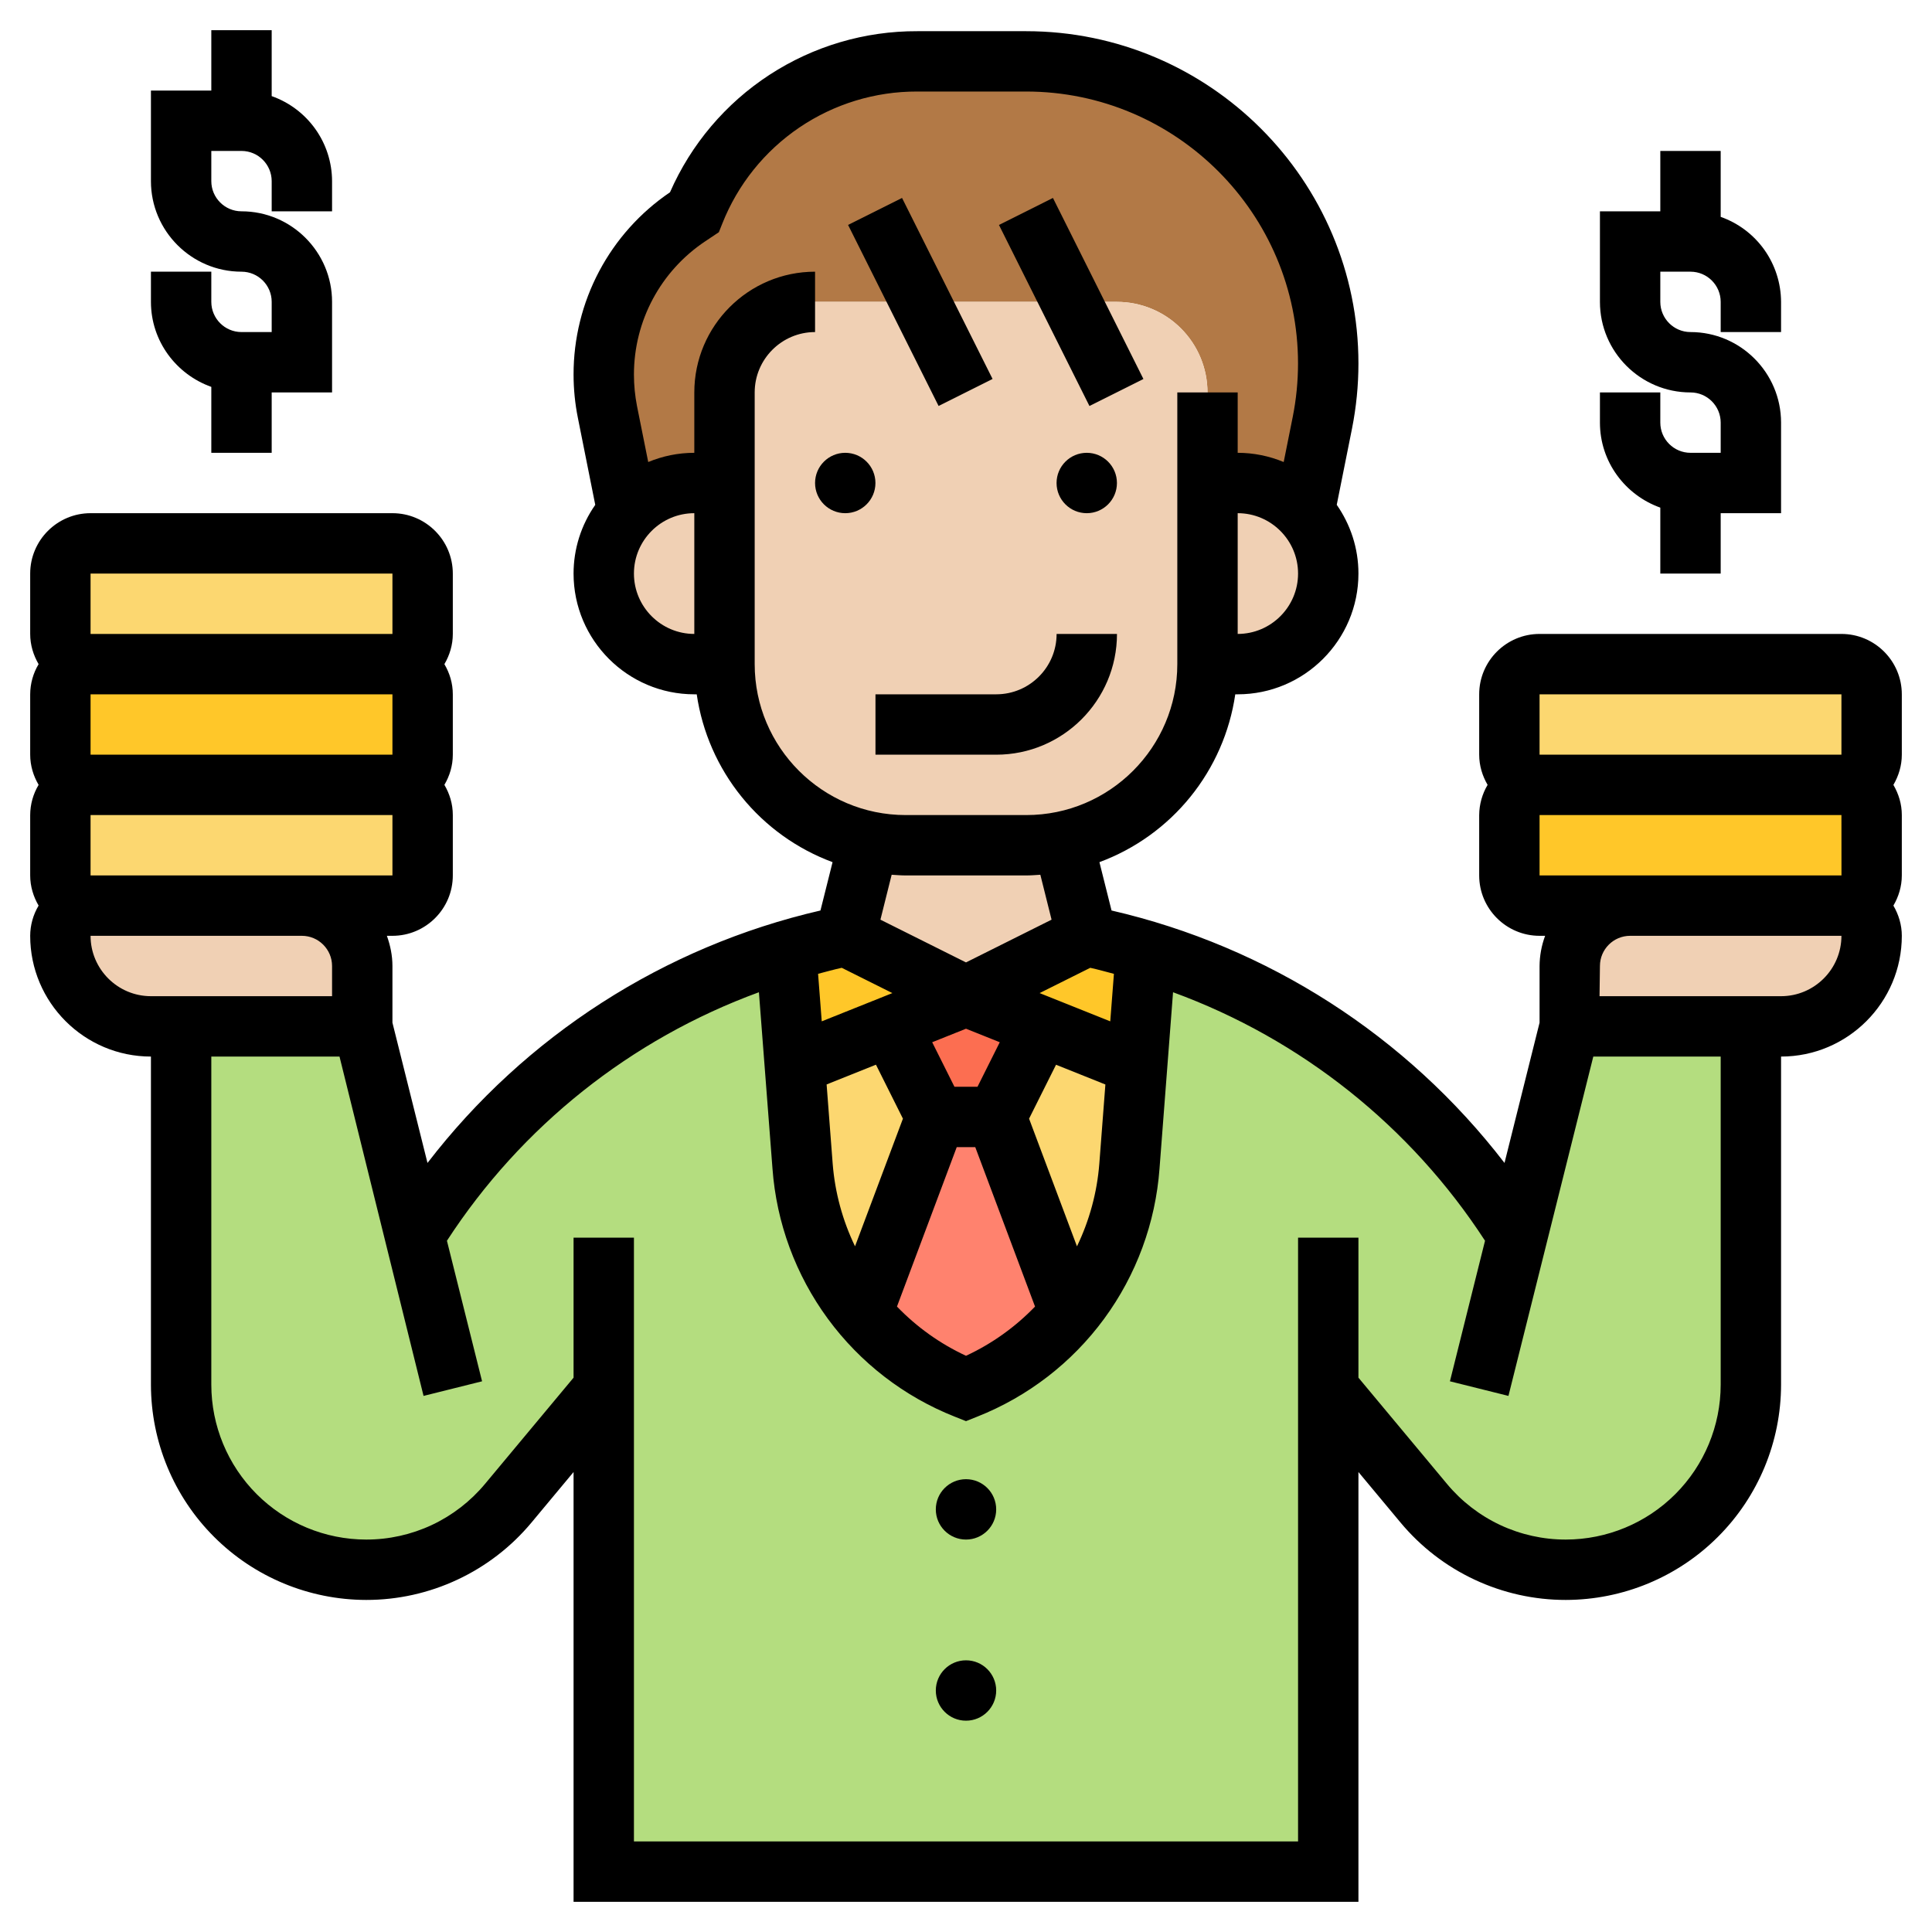 <svg width="48" height="48" viewBox="0 0 48 48" fill="none" xmlns="http://www.w3.org/2000/svg">
<g clip-path="url(#clip0_1236_6349)">
<path d="M32.857 10.5L32.407 12.735C32.002 12.285 31.409 12 30.749 12H29.999V9.75C29.999 9.153 29.762 8.581 29.34 8.159C28.919 7.737 28.346 7.5 27.749 7.5H20.249C19.653 7.5 19.08 7.737 18.658 8.159C18.236 8.581 17.999 9.153 17.999 9.75V12H17.249C16.589 12 15.997 12.285 15.592 12.735L15.089 10.23C14.879 9.155 15.043 8.041 15.554 7.072C15.922 6.397 16.447 5.805 17.107 5.37L17.249 5.272C17.699 4.14 18.479 3.202 19.447 2.55C20.433 1.878 21.599 1.52 22.792 1.522H25.492C29.639 1.522 32.999 4.882 32.999 9.03C32.999 9.525 32.947 10.02 32.857 10.5Z" fill="#B27946"/>
<path d="M33 34.5V46.5H15V34.5L12.63 37.343C12.199 37.861 11.659 38.278 11.048 38.564C10.438 38.851 9.772 38.999 9.098 39C6.555 39 4.5 36.945 4.5 34.403V25.5H9L10.297 30.683C12.406 27.276 15.691 24.762 19.53 23.618L19.747 26.453L19.942 28.973C20.045 30.314 20.561 31.59 21.42 32.625C22.109 33.457 22.996 34.102 24 34.5C25.004 34.102 25.891 33.457 26.58 32.625C27.438 31.589 27.954 30.313 28.058 28.973L28.253 26.453L28.47 23.618C32.309 24.762 35.594 27.276 37.703 30.683L39 25.5H43.5V34.403C43.5 36.945 41.445 39 38.903 39C37.538 39 36.248 38.393 35.37 37.343L33 34.5Z" fill="#B4DD7F"/>
<path d="M24.752 27.75L26.582 32.625C25.893 33.457 25.006 34.102 24.002 34.5C22.998 34.102 22.11 33.457 21.422 32.625L23.252 27.75H24.752Z" fill="#FF826E"/>
<path d="M25.875 25.5L24.75 27.75H23.25L22.125 25.5L24 24.75L25.875 25.5Z" fill="#FC6E51"/>
<path d="M28.255 26.453L28.06 28.973C27.956 30.313 27.44 31.589 26.582 32.625L24.753 27.75L25.878 25.5L28.255 26.453ZM22.128 25.5L23.253 27.75L21.422 32.625C20.563 31.59 20.047 30.314 19.945 28.973L19.75 26.453L22.128 25.5Z" fill="#FCD770"/>
<path d="M24 24.75L27 23.25C27.495 23.348 27.99 23.475 28.47 23.617L28.253 26.453L25.875 25.5L24 24.75ZM21 23.25L24 24.75L22.125 25.5L19.747 26.453L19.53 23.617C20.01 23.475 20.505 23.348 21 23.25ZM46.5 20.25V21.75C46.5 22.163 46.163 22.5 45.75 22.5H38.25C37.837 22.5 37.5 22.163 37.5 21.75V20.25C37.5 19.837 37.837 19.5 38.25 19.5H45.75C46.163 19.5 46.5 19.837 46.5 20.25ZM10.5 17.25V18.75C10.5 19.163 10.162 19.5 9.75 19.5H2.25C1.837 19.5 1.5 19.163 1.5 18.75V17.25C1.5 16.837 1.837 16.5 2.25 16.5H9.75C10.162 16.5 10.5 16.837 10.5 17.25Z" fill="#FFC729"/>
<path d="M46.5 17.25V18.75C46.5 19.163 46.163 19.5 45.75 19.5H38.25C37.837 19.5 37.5 19.163 37.5 18.75V17.25C37.5 16.837 37.837 16.5 38.25 16.5H45.75C46.163 16.5 46.5 16.837 46.5 17.25ZM10.5 20.25V21.75C10.5 22.163 10.162 22.5 9.75 22.5H2.25C1.837 22.5 1.5 22.163 1.5 21.75V20.25C1.5 19.837 1.837 19.5 2.25 19.5H9.75C10.162 19.5 10.5 19.837 10.5 20.25ZM10.5 14.25V15.75C10.5 16.163 10.162 16.5 9.75 16.5H2.25C1.837 16.5 1.5 16.163 1.5 15.75V14.25C1.5 13.838 1.837 13.5 2.25 13.5H9.75C10.162 13.5 10.5 13.838 10.5 14.25Z" fill="#FCD770"/>
<path d="M39 24C39 23.175 39.675 22.5 40.5 22.5H45.75C46.163 22.5 46.5 22.837 46.5 23.25C46.5 24.495 45.495 25.5 44.25 25.5H39V24ZM26.415 20.91L27 23.25L24 24.75L21 23.25L21.585 20.91C21.878 20.97 22.185 21 22.5 21H25.5C25.815 21 26.122 20.97 26.415 20.91ZM32.407 12.735C32.775 13.133 33 13.665 33 14.25C33 14.873 32.745 15.435 32.34 15.84C31.935 16.245 31.372 16.5 30.75 16.5H30V12H30.75C31.41 12 32.002 12.285 32.407 12.735ZM15.592 12.735C15.998 12.285 16.59 12 17.25 12H18V16.5H17.25C16.628 16.5 16.065 16.245 15.66 15.84C15.255 15.435 15 14.873 15 14.25C15 13.665 15.225 13.133 15.592 12.735Z" fill="#F0D0B4"/>
<path d="M30 12V16.5C30 18.668 28.462 20.483 26.415 20.91C26.122 20.97 25.815 21 25.5 21H22.5C22.185 21 21.878 20.97 21.585 20.91C20.572 20.698 19.663 20.143 19.011 19.34C18.358 18.538 18.001 17.535 18 16.5V9.75C18 9.153 18.237 8.581 18.659 8.159C19.081 7.737 19.653 7.5 20.25 7.5H27.75C28.347 7.5 28.919 7.737 29.341 8.159C29.763 8.581 30 9.153 30 9.75V12ZM9 24V25.5H3.75C2.505 25.5 1.5 24.495 1.5 23.25C1.5 22.837 1.837 22.5 2.25 22.5H7.5C8.325 22.5 9 23.175 9 24Z" fill="#F0D0B4"/>
<path d="M21 12.75C21.414 12.75 21.75 12.414 21.75 12C21.75 11.586 21.414 11.25 21 11.25C20.586 11.25 20.25 11.586 20.25 12C20.25 12.414 20.586 12.75 21 12.75Z" fill="black"/>
<path d="M27 12.75C27.414 12.75 27.75 12.414 27.75 12C27.75 11.586 27.414 11.25 27 11.25C26.586 11.25 26.25 11.586 26.25 12C26.25 12.414 26.586 12.75 27 12.75Z" fill="black"/>
<path d="M27.751 15.75H26.251C26.251 16.577 25.579 17.25 24.751 17.25H21.751V18.75H24.751C26.406 18.75 27.751 17.404 27.751 15.75ZM21.07 5.588L22.411 4.918L24.66 9.415L23.319 10.086L21.07 5.588ZM24.819 5.589L26.16 4.918L28.408 9.416L27.067 10.087L24.819 5.589Z" fill="black"/>
<path d="M24 38.25C24.414 38.25 24.75 37.914 24.75 37.5C24.75 37.086 24.414 36.75 24 36.75C23.586 36.75 23.25 37.086 23.25 37.5C23.25 37.914 23.586 38.25 24 38.25Z" fill="black"/>
<path d="M24 42.75C24.414 42.75 24.75 42.414 24.75 42C24.75 41.586 24.414 41.25 24 41.25C23.586 41.25 23.25 41.586 23.25 42C23.25 42.414 23.586 42.75 24 42.75Z" fill="black"/>
<path d="M41.25 12.612V14.25H42.75V12.75H44.25V10.5C44.25 9.259 43.24 8.25 42 8.25C41.586 8.25 41.25 7.913 41.25 7.5V6.75H42C42.414 6.75 42.75 7.087 42.75 7.5V8.25H44.25V7.5C44.248 7.036 44.103 6.584 43.835 6.206C43.566 5.828 43.187 5.542 42.75 5.388V3.75H41.25V5.25H39.75V7.5C39.75 8.741 40.76 9.75 42 9.75C42.414 9.75 42.75 10.087 42.75 10.5V11.25H42C41.586 11.25 41.25 10.913 41.25 10.5V9.75H39.75V10.5C39.75 11.476 40.379 12.302 41.25 12.612Z" fill="black"/>
<path d="M47.25 17.25C47.25 16.423 46.577 15.75 45.75 15.75H38.25C37.423 15.75 36.75 16.423 36.75 17.25V18.75C36.75 19.024 36.83 19.279 36.959 19.5C36.824 19.727 36.752 19.986 36.75 20.25V21.75C36.75 22.577 37.423 23.25 38.25 23.25H38.388C38.299 23.49 38.252 23.744 38.25 24V25.408L37.379 28.893C34.95 25.734 31.499 23.517 27.616 22.621L27.315 21.42C28.2 21.092 28.98 20.532 29.574 19.798C30.168 19.064 30.554 18.184 30.69 17.25H30.75C32.404 17.25 33.75 15.904 33.75 14.25C33.75 13.615 33.549 13.027 33.211 12.542L33.59 10.65C33.696 10.117 33.75 9.572 33.75 9.031C33.75 4.479 30.047 0.775 25.493 0.775H22.789C21.486 0.77 20.211 1.147 19.119 1.858C18.028 2.569 17.169 3.583 16.646 4.777C15.907 5.278 15.302 5.953 14.884 6.743C14.466 7.533 14.249 8.413 14.25 9.306C14.25 9.665 14.286 10.027 14.357 10.381L14.789 12.543C14.438 13.043 14.25 13.639 14.25 14.25C14.25 15.904 15.595 17.25 17.25 17.25H17.31C17.446 18.184 17.832 19.064 18.426 19.798C19.02 20.532 19.8 21.092 20.685 21.42L20.384 22.621C16.501 23.517 13.05 25.734 10.621 28.893L9.75 25.408V24C9.75 23.736 9.696 23.485 9.612 23.25H9.75C10.577 23.25 11.25 22.577 11.25 21.75V20.25C11.25 19.975 11.171 19.721 11.041 19.5C11.171 19.279 11.25 19.024 11.25 18.75V17.25C11.25 16.975 11.171 16.721 11.041 16.5C11.171 16.279 11.25 16.024 11.25 15.75V14.25C11.25 13.423 10.577 12.75 9.75 12.75H2.25C1.423 12.75 0.75 13.423 0.75 14.25V15.75C0.75 16.024 0.83 16.279 0.959 16.5C0.823 16.727 0.751 16.986 0.75 17.25V18.75C0.75 19.024 0.83 19.279 0.959 19.5C0.823 19.727 0.751 19.986 0.75 20.25V21.75C0.75 22.024 0.83 22.279 0.959 22.5C0.823 22.727 0.751 22.986 0.75 23.25C0.75 24.904 2.095 26.25 3.75 26.25V34.403C3.752 35.821 4.315 37.18 5.318 38.182C6.32 39.184 7.679 39.748 9.097 39.75C9.881 39.751 10.655 39.579 11.365 39.246C12.075 38.914 12.704 38.429 13.205 37.827L14.25 36.572V47.25H33.75V36.572L34.795 37.826C35.297 38.429 35.925 38.914 36.635 39.246C37.345 39.579 38.119 39.751 38.903 39.75C40.321 39.748 41.68 39.184 42.682 38.182C43.685 37.18 44.248 35.821 44.25 34.403V26.25C45.904 26.25 47.25 24.904 47.25 23.25C47.25 22.975 47.17 22.721 47.041 22.5C47.17 22.279 47.25 22.024 47.25 21.75V20.25C47.25 19.975 47.17 19.721 47.041 19.5C47.17 19.279 47.25 19.024 47.25 18.75V17.25ZM38.25 17.25H45.75V18.75H38.25V17.25ZM38.25 20.25H45.75L45.751 21.75H38.25V20.25ZM20.913 24.045L22.171 24.673L20.416 25.375L20.325 24.194C20.521 24.144 20.714 24.088 20.913 24.045ZM24.286 27H23.713L23.16 25.894L24 25.558L24.839 25.894L24.286 27ZM21.763 26.452L22.433 27.793L21.243 30.964C20.933 30.322 20.744 29.626 20.688 28.915L20.537 26.943L21.763 26.452ZM23.77 28.5H24.23L25.715 32.461C25.224 32.971 24.642 33.386 24 33.684C23.358 33.386 22.776 32.971 22.285 32.461L23.77 28.5ZM26.757 30.965L25.567 27.793L26.237 26.453L27.463 26.944L27.312 28.915C27.256 29.627 27.067 30.322 26.757 30.965ZM27.584 25.375L25.829 24.673L27.087 24.045C27.285 24.088 27.479 24.144 27.675 24.195L27.584 25.375ZM30.75 15.75V12.75C31.577 12.75 32.25 13.423 32.25 14.25C32.25 15.077 31.577 15.75 30.75 15.75ZM15.75 14.25C15.75 13.423 16.423 12.75 17.25 12.75V15.75C16.423 15.75 15.75 15.077 15.75 14.25ZM18.75 16.5V9.75C18.75 8.923 19.423 8.25 20.25 8.25V6.75C18.596 6.75 17.25 8.095 17.25 9.75V11.25C16.844 11.25 16.459 11.332 16.105 11.479L15.826 10.088C15.776 9.831 15.75 9.569 15.75 9.306C15.75 7.972 16.413 6.734 17.523 5.994L17.86 5.769L17.946 5.553C18.33 4.583 18.998 3.752 19.861 3.167C20.725 2.582 21.745 2.271 22.788 2.274H25.492C29.218 2.274 32.249 5.305 32.249 9.031C32.249 9.473 32.205 9.919 32.118 10.356L31.893 11.479C31.531 11.328 31.142 11.25 30.75 11.25V9.75H29.25V16.5C29.25 18.568 27.568 20.25 25.5 20.25H22.5C20.432 20.25 18.75 18.568 18.75 16.5ZM22.5 21.75H25.5C25.617 21.75 25.732 21.74 25.847 21.733L26.126 22.849L24 23.911L21.874 22.849L22.153 21.733C22.268 21.74 22.383 21.75 22.5 21.75ZM9.75 21.75H2.25V20.25H9.75V21.75ZM2.25 17.25H9.75V18.75H2.25V17.25ZM2.25 14.25H9.75V15.75H2.25V14.25ZM2.25 23.25H7.5C7.914 23.25 8.25 23.587 8.25 24V24.75H3.75C2.923 24.75 2.25 24.077 2.25 23.25ZM42.75 34.403C42.749 35.423 42.343 36.401 41.622 37.122C40.901 37.843 39.923 38.249 38.903 38.25C38.339 38.251 37.782 38.127 37.271 37.888C36.76 37.648 36.309 37.299 35.948 36.865L33.75 34.228V30.75H32.25V45.75H15.75V30.75H14.25V34.228L12.052 36.865C11.691 37.299 11.24 37.648 10.729 37.888C10.218 38.127 9.661 38.251 9.097 38.25C8.077 38.249 7.099 37.843 6.378 37.122C5.657 36.401 5.251 35.423 5.25 34.403V26.25H8.435L10.523 34.681L11.977 34.318L11.104 30.826C12.951 27.983 15.671 25.817 18.855 24.652L19.192 29.031C19.29 30.381 19.768 31.675 20.569 32.766C21.37 33.856 22.462 34.699 23.721 35.197L24 35.308L24.278 35.197C25.537 34.699 26.63 33.857 27.431 32.766C28.232 31.675 28.709 30.381 28.808 29.031L29.144 24.652C32.328 25.817 35.048 27.983 36.895 30.826L36.023 34.318L37.477 34.681L39.585 26.25H42.75V34.403ZM44.25 24.75H39.74L39.75 24C39.75 23.587 40.086 23.25 40.5 23.25H45.75C45.75 24.077 45.077 24.75 44.25 24.75Z" fill="black"/>
<path d="M5.25 9.612V11.25H6.75V9.75H8.25V7.5C8.25 6.26 7.24 5.25 6 5.25C5.586 5.25 5.25 4.913 5.25 4.5V3.75H6C6.414 3.75 6.75 4.087 6.75 4.5V5.25H8.25V4.5C8.249 4.036 8.104 3.584 7.835 3.206C7.566 2.828 7.187 2.542 6.75 2.388V0.75H5.25V2.25H3.75V4.5C3.75 5.74 4.76 6.75 6 6.75C6.414 6.75 6.75 7.087 6.75 7.5V8.25H6C5.586 8.25 5.25 7.913 5.25 7.5V6.75H3.75V7.5C3.75 8.476 4.379 9.302 5.25 9.612Z" fill="black"/>
</g>
<defs>
<clipPath id="clip0_1236_6349">
<rect width="48" height="48" fill="white"/>
</clipPath>
</defs>
</svg>
